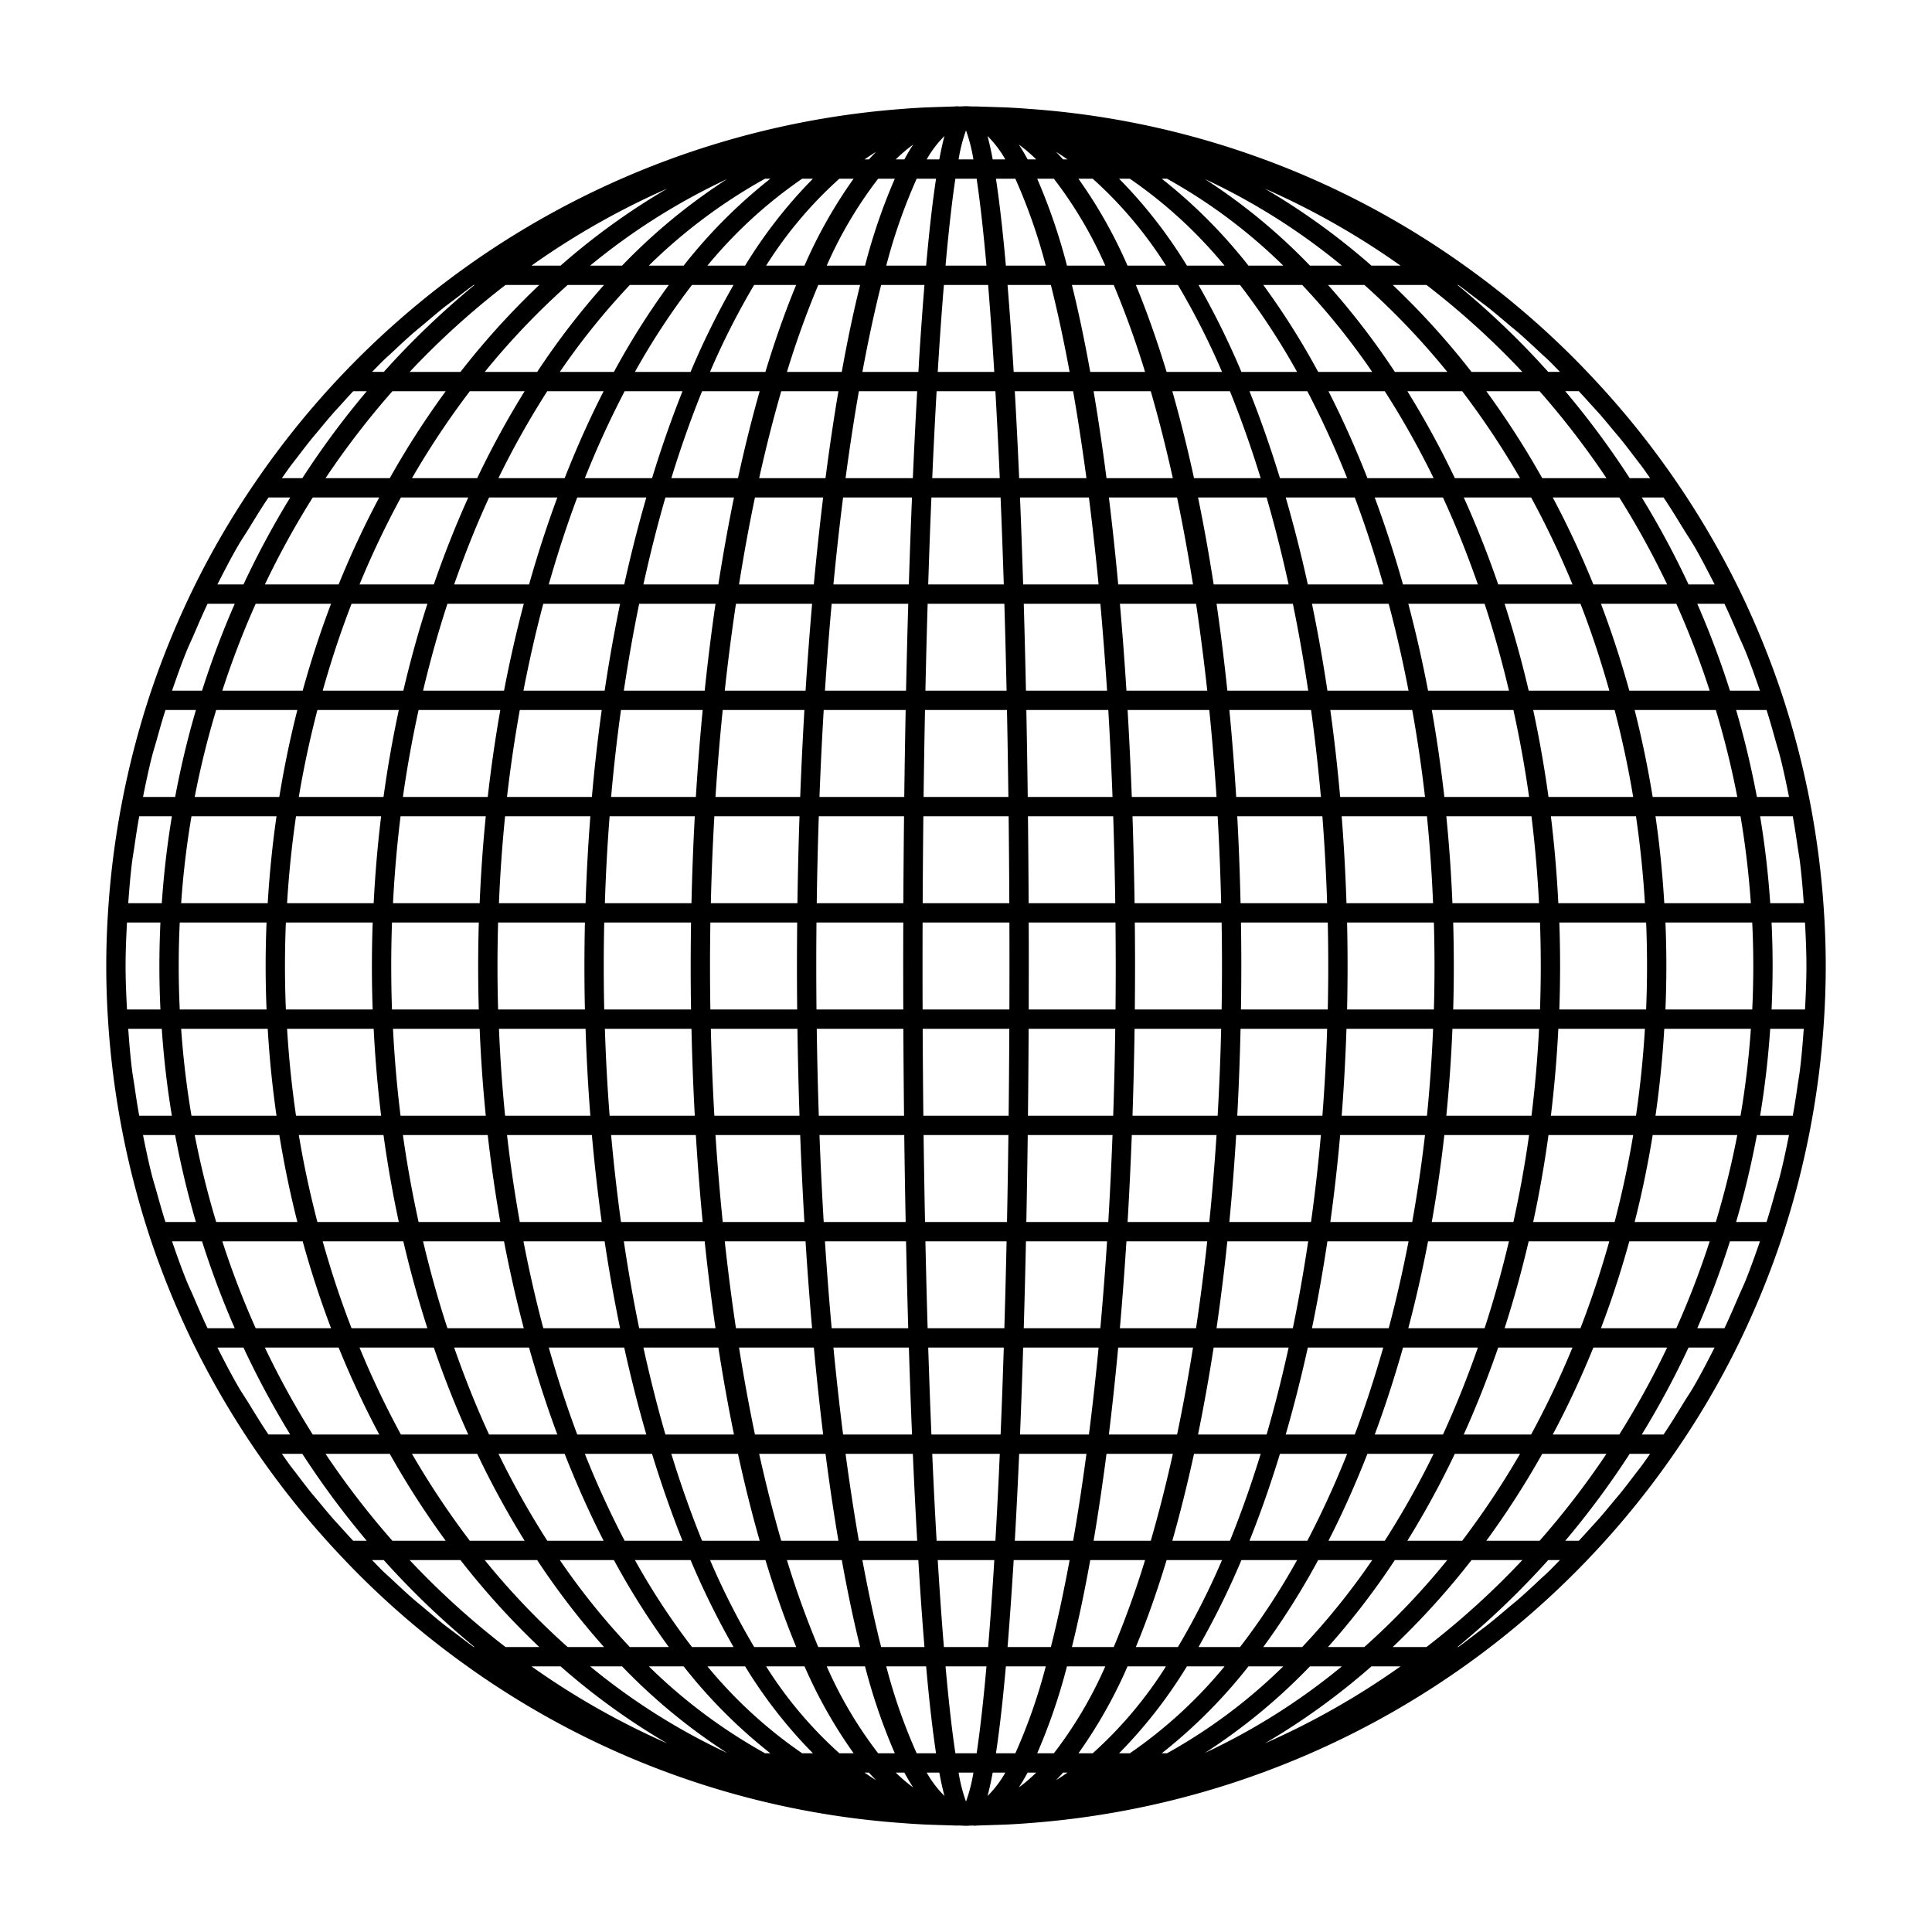 <svg xmlns="http://www.w3.org/2000/svg" viewBox="0 0 100 100" x="0px" y="0px"><title>Artboard 11</title><g data-name="Layer 4"><path d="M94.409,47.215a44.957,44.957,0,0,0-2.124-11.121l-0-.001-0-.001-0-0a44.7,44.7,0,0,0-2.255-5.561,44.683,44.683,0,0,0-7.726-11.124q-.717-.763-1.477-1.494a44.241,44.241,0,0,0-4.885-4.069q-1.208-.871-2.469-1.656a43.833,43.833,0,0,0-7.96-3.907l-.001-0A44.107,44.107,0,0,0,53.212,5.632c-.298-.025-.594-.042-.89-.059-.283-.017-.568-.022-.852-.033l-.962-.03a.548.548,0,0,0-.085.002c-.083-.001-.164-.006-.247-.007a1.95,1.95,0,0,0-.351-0c-.062 0-.124.005-.187.005a.556.556,0,0,0-.192,0l-1.038.033c-.242.01-.484.015-.725.029-.298.017-.596.034-.888.059A44.593,44.593,0,0,0,13.208,24.967a43.629,43.629,0,0,0-3.238,5.564,44.649,44.649,0,0,0-2.255,5.561A45.058,45.058,0,0,0,5.591,47.217C5.531,48.139,5.5,49.075,5.5,50s.031,1.861.091,2.783l0.0.002A45.017,45.017,0,0,0,7.715,63.906l0.0.001 0.0.001 0.0 0a44.7,44.7,0,0,0,2.255,5.561,44.683,44.683,0,0,0,7.726,11.124q.718.763,1.478,1.495a44.253,44.253,0,0,0,4.884,4.068q1.208.871,2.469,1.656a43.833,43.833,0,0,0,7.96,3.907l.001 0A44.107,44.107,0,0,0,46.788,94.368c.297.025.593.042.89.059.283.017.569.022.854.033l.961.03a.567.567,0,0,0,.085-.002c.083.001.164.006.247.007a1.95,1.95,0,0,0,.351 0c.06-0.0.12-.004.18-.005A.666.666,0,0,0,50.46,94.5a.469.469,0,0,0,.093-.01l1.024-.033c.251-.01.502-.016.751-.03.294-.017.588-.034.876-.058A44.593,44.593,0,0,0,86.792,75.033a43.629,43.629,0,0,0,3.238-5.564,44.649,44.649,0,0,0,2.255-5.561,45.009,45.009,0,0,0,2.125-11.125C94.469,51.869,94.5,50.932,94.5,50s-.031-1.869-.091-2.783Zm-1.37,8.999c-.074.515-.152,1.028-.245,1.536H91.103q.367-2.215.523-4.5h1.736c-.051.706-.109,1.412-.195,2.113C93.132,55.649,93.08,55.93,93.038,56.214ZM91.889,61.704c-.144.52-.29,1.039-.453,1.546h-1.576q.646-2.203,1.075-4.5H92.598c-.14.699-.286,1.396-.46,2.081C92.063,61.127,91.97,61.412,91.889,61.704Zm-1.917,5.437c-.231.539-.463,1.078-.716,1.609H87.85a45.917,45.917,0,0,0,1.692-4.5h1.553c-.234.675-.47,1.35-.74,2.019C90.236,66.562,90.097,66.849,89.972,67.141Zm-2.83,5.469c-.338.552-.675,1.106-1.037,1.64H84.979a45.336,45.336,0,0,0,2.419-4.5h1.348c-.344.674-.689,1.348-1.069,2.003C87.508,72.046,87.318,72.323,87.142,72.61Zm-2.5,3.684c-.245.322-.489.644-.742.958-.126.156-.257.307-.385.461-.239.288-.477.577-.722.858-.145.166-.296.326-.443.489-.209.232-.417.464-.63.69h-.702a44.499,44.499,0,0,0,3.334-4.5h1.058c-.15.21-.296.424-.45.632C84.857,76.021,84.747,76.156,84.642,76.294ZM78.638,82.739c-.185.162-.379.315-.567.474-.334.283-.667.568-1.01.841-.218.173-.445.337-.666.506-.303.231-.603.465-.913.689h-.044a43.152,43.152,0,0,0,4.697-4.5h.607c-.2.201-.393.408-.598.606-.135.131-.279.254-.416.383C79.369,82.076,79.01,82.413,78.638,82.739ZM22.938,84.054c-.338-.269-.665-.549-.994-.828-.193-.163-.392-.321-.583-.488-.37-.324-.727-.66-1.085-.996-.139-.131-.284-.256-.422-.388-.205-.197-.398-.404-.598-.605h.607a43.152,43.152,0,0,0,4.697,4.5H24.517c-.299-.216-.59-.443-.884-.667C23.402,84.406,23.166,84.235,22.938,84.054Zm-5.733-5.486c-.24-.275-.473-.558-.706-.839-.133-.16-.269-.316-.4-.478-.256-.318-.504-.645-.752-.971-.101-.133-.206-.263-.306-.397-.154-.208-.3-.422-.451-.633h1.059a44.499,44.499,0,0,0,3.334,4.5H18.28c-.208-.221-.412-.448-.616-.674C17.511,78.907,17.356,78.741,17.205,78.569Zm-4.883-6.816c-.38-.655-.724-1.329-1.069-2.003h1.349a45.336,45.336,0,0,0,2.419,4.5H13.895c-.357-.527-.689-1.073-1.023-1.618C12.691,72.337,12.496,72.053,12.322,71.753ZM7.862,60.833c-.174-.685-.319-1.383-.46-2.083H9.065q.431,2.294,1.075,4.5h-1.576c-.165-.513-.312-1.037-.458-1.562C8.027,61.402,7.936,61.122,7.862,60.833ZM6.959,43.803c.075-.521.154-1.04.248-1.553H8.897q-.367,2.215-.523,4.5H6.638c.051-.707.109-1.414.195-2.114C6.867,44.356,6.919,44.082,6.959,43.803Zm1.146-5.485c.146-.527.294-1.053.46-1.568h1.576q-.646,2.203-1.075,4.5H7.402c.141-.7.286-1.398.46-2.084C7.935,38.879,8.026,38.602,8.105,38.318Zm1.924-5.459c.231-.539.463-1.078.716-1.609H12.15a45.917,45.917,0,0,0-1.692,4.5H8.905c.234-.675.47-1.35.74-2.019C9.764,33.438,9.903,33.151,10.028,32.859Zm2.83-5.469c.338-.552.675-1.106,1.037-1.64h1.126a45.336,45.336,0,0,0-2.419,4.5H11.253c.344-.674.689-1.348,1.069-2.003C12.492,27.954,12.682,27.677,12.858,27.39Zm2.5-3.684c.245-.322.489-.644.742-.958.126-.156.257-.307.385-.461.239-.288.477-.577.722-.858.145-.166.296-.326.443-.489.209-.232.417-.464.63-.69h.702a44.499,44.499,0,0,0-3.334,4.5H14.59c.15-.21.296-.424.45-.632C15.143,23.979,15.253,23.844,15.358,23.706Zm6.005-6.446c.185-.162.379-.315.566-.474.334-.283.667-.568,1.01-.842.218-.173.444-.336.665-.505.303-.232.604-.466.914-.69h.044a43.152,43.152,0,0,0-4.697,4.5h-.607c.201-.201.394-.408.599-.606.136-.131.279-.254.417-.384C20.632,17.923,20.991,17.586,21.363,17.26Zm55.7-1.314c.338.269.664.549.993.827.194.164.393.322.584.488.365.32.717.651,1.07.982.144.135.295.265.437.402.204.197.397.403.597.604H80.135a43.152,43.152,0,0,0-4.697-4.5h.044c.299.216.59.443.883.667C76.598,15.594,76.835,15.765,77.063,15.946Zm5.733,5.485c.24.275.473.558.706.839.133.16.269.316.4.478.256.318.504.645.752.971.101.133.206.263.306.397.154.208.3.422.451.633H84.352a44.499,44.499,0,0,0-3.334-4.5h.702c.208.221.412.448.616.674C82.489,21.093,82.644,21.259,82.795,21.431Zm4.883,6.816c.38.655.724,1.329,1.069,2.003H87.398a45.336,45.336,0,0,0-2.419-4.5h1.126c.357.527.689,1.073,1.023,1.618C87.309,27.663,87.504,27.947,87.678,28.247Zm4.46,10.923c.174.684.319,1.381.459,2.08h-1.663q-.431-2.294-1.075-4.5h1.576c.162.505.307,1.022.451,1.539C91.969,38.584,92.063,38.872,92.139,39.17ZM90.75,50q0,1.132-.054,2.25H86.203q.046-1.118.047-2.25,0-1.132-.047-2.25h4.492Q90.75,48.868,90.75,50ZM10.744,68.75c-.251-.526-.481-1.061-.71-1.596-.127-.296-.268-.588-.389-.886-.27-.668-.506-1.343-.74-2.018h1.553A45.917,45.917,0,0,0,12.15,68.75Zm.763-4.5h4.16q.638,2.309,1.469,4.5H13.235A44.943,44.943,0,0,1,11.507,64.25Zm-4.301-6.5c-.094-.508-.171-1.023-.246-1.54-.041-.283-.093-.562-.129-.848-.086-.7-.144-1.406-.194-2.112H8.373q.156,2.284.523,4.5Zm2.169-4.5h4.482q.135,2.284.455,4.5H9.911Q9.536,55.536,9.376,53.25ZM9.25,50q0-1.132.054-2.25h4.492Q13.751,48.868,13.75,50q0,1.132.047,2.25H9.304Q9.25,51.132,9.25,50ZM89.256,31.25c.251.526.481,1.061.71,1.596.127.296.268.588.389.886.27.668.506,1.343.74,2.018H89.542A45.917,45.917,0,0,0,87.85,31.25Zm-.763,4.5H84.333q-.638-2.309-1.469-4.5h3.901A44.943,44.943,0,0,1,88.493,35.75ZM85.25,50q0,1.132-.047,2.25H80.711q.039-1.118.039-2.25,0-1.132-.039-2.25h4.493Q85.25,48.868,85.25,50Zm-70.5,0q0-1.132.047-2.25h4.493Q19.251,48.868,19.25,50q0,1.132.039,2.25H14.797Q14.75,51.132,14.75,50Zm65,0q0,1.132-.04,2.25h-4.493q.032-1.118.032-2.25,0-1.132-.032-2.25h4.493Q79.75,48.868,79.75,50Zm-59.5,0q0-1.132.04-2.25h4.493Q24.751,48.868,24.75,50q0,1.132.032,2.25h-4.493Q20.25,51.132,20.25,50Zm54,0q0,1.132-.032,2.25h-4.493q.025-1.118.025-2.25,0-1.132-.025-2.25h4.493Q74.25,48.868,74.25,50ZM57.923,90.75a24.698,24.698,0,0,0,3.511-4.5h1.951a23.801,23.801,0,0,1-4.905,4.5Zm4.111-5.5a41.842,41.842,0,0,0,2.222-4.5h2.881a36.503,36.503,0,0,1-2.952,4.5Zm2.639-5.5c.568-1.42,1.094-2.924,1.577-4.5h3.477a48.243,48.243,0,0,1-2.06,4.5Zm-23.152,11a23.801,23.801,0,0,1-4.905-4.5h1.951a24.698,24.698,0,0,0,3.511,4.5Zm-5.705-5.5a36.503,36.503,0,0,1-2.952-4.5h2.881a41.842,41.842,0,0,0,2.222,4.5ZM32.332,79.75a48.243,48.243,0,0,1-2.06-4.5h3.477c.484,1.576,1.01,3.08,1.577,4.5ZM25.75,50q0-1.132.032-2.25h4.493Q30.251,48.868,30.25,50q0,1.132.025,2.25h-4.493Q25.75,51.132,25.75,50ZM42.077,9.25a24.698,24.698,0,0,0-3.511,4.5H36.615a23.801,23.801,0,0,1,4.905-4.5Zm-4.111,5.5a41.842,41.842,0,0,0-2.222,4.5H32.864a36.503,36.503,0,0,1,2.952-4.5Zm-2.639,5.5c-.568,1.42-1.094,2.924-1.577,4.5H30.272a48.243,48.243,0,0,1,2.06-4.5Zm23.152-11a23.801,23.801,0,0,1,4.905,4.5H61.434a24.698,24.698,0,0,0-3.511-4.5Zm5.705,5.5a36.503,36.503,0,0,1,2.952,4.5H64.256a41.842,41.842,0,0,0-2.222-4.5Zm3.484,5.5a48.243,48.243,0,0,1,2.06,4.5H66.25c-.484-1.576-1.01-3.08-1.577-4.5Zm-2.415,4.5H61.802q-.515-2.369-1.123-4.5h2.982Q64.52,22.372,65.253,24.75ZM68.75,50q0,1.132-.025,2.25H64.232q.017-1.117.018-2.25,0-1.133-.018-2.25H68.725Q68.75,48.868,68.75,50Zm-37.5,0q0-1.132.025-2.25h4.493q-.017,1.117-.018,2.25,0,1.133.018,2.25H31.275Q31.25,51.132,31.25,50Zm32,0q0,1.131-.019,2.25H58.738q.011-1.126.012-2.25,0-1.123-.012-2.25h4.493Q63.25,48.869,63.25,50Zm-26.5,0q0-1.131.019-2.25H41.262q-.011,1.126-.012,2.25,0,1.123.012,2.25h-4.493Q36.75,51.131,36.75,50Zm21,0q0,1.136-.011,2.25H53.246q.003-1.12.004-2.25t-.004-2.25h4.492Q57.749,48.865,57.75,50Zm-15.5,0q0-1.136.011-2.25H46.754Q46.75,48.87,46.75,50t.004,2.25H42.261Q42.251,51.135,42.25,50Zm10,0q0,1.135-.004,2.25H47.754Q47.75,51.135,47.75,50q0-1.135.004-2.25h4.493Q52.25,48.865,52.25,50Zm-.008,3.25q-.011,2.296-.035,4.5H47.793q-.025-2.203-.035-4.5Zm-4.484-6.5q.011-2.296.035-4.5H52.207q.025,2.203.035,4.5Zm.047-5.5q.029-2.308.073-4.5h4.243q.044,2.194.073,4.5Zm-1.001,0H42.416q.088-2.308.219-4.5h4.242Q46.833,38.963,46.804,41.25Zm-.011,1q-.025,2.223-.035,4.5H42.275q.031-2.298.106-4.5Zm-.035,11q.01,2.275.035,4.5H42.381q-.074-2.201-.106-4.5Zm.046,5.5q.029,2.287.073,4.5H42.635q-.131-2.19-.219-4.5Zm1.001,0h4.39q-.029,2.308-.073,4.5h-4.243Q47.835,61.056,47.805,58.75Zm5.391,0h4.388q-.088,2.308-.219,4.5H53.123Q53.167,61.037,53.196,58.75Zm.011-1q.025-2.223.035-4.5h4.483q-.031,2.298-.106,4.5Zm.035-11q-.01-2.275-.035-4.5h4.413q.074,2.201.106,4.5Zm-.046-5.5q-.029-2.287-.073-4.5h4.242q.131,2.19.219,4.5Zm-.093-5.5c-.033-1.532-.07-3.036-.113-4.5h3.964q.196,2.175.348,4.5Zm-1.001,0H47.899q.05-2.324.116-4.5h3.971Q52.051,33.429,52.101,35.75Zm-5.204,0H42.699q.151-2.324.348-4.5h3.964C46.967,32.714,46.93,34.218,46.897,35.75Zm-5.202,0H37.513c.168-1.538.361-3.042.58-4.5h3.942Q41.843,33.461,41.696,35.75Zm-.06,1q-.131,2.228-.218,4.5H37.033q.149-2.294.375-4.5Zm-.254,5.5q-.076,2.243-.107,4.5H36.793q.054-2.281.182-4.5Zm-.107,11q.032,2.253.107,4.5h-4.407q-.127-2.217-.182-4.5Zm.143,5.5q.087,2.269.218,4.5H37.408q-.223-2.206-.375-4.5Zm.277,5.5q.145,2.288.339,4.5H38.093c-.219-1.458-.411-2.962-.58-4.5Zm1.003,0h4.199c.033,1.532.07,3.036.113,4.5H43.047Q42.851,66.575,42.699,64.25Zm5.2,0h4.203q-.05,2.324-.116,4.5H48.014Q47.949,66.571,47.899,64.25Zm5.204,0h4.199q-.151,2.324-.348,4.5H52.989C53.033,67.286,53.07,65.782,53.103,64.25Zm5.202,0h4.182c-.168,1.538-.361,3.042-.58,4.5H57.965Q58.157,66.539,58.304,64.25Zm.06-1q.131-2.228.218-4.5h4.386q-.149,2.294-.375,4.5Zm.254-5.5q.076-2.243.107-4.5h4.482q-.054,2.281-.182,4.5Zm.107-11q-.032-2.253-.107-4.5h4.407q.127,2.217.182,4.5Zm-.143-5.5q-.087-2.269-.218-4.5H62.592q.223,2.206.375,4.5Zm-.277-5.5q-.145-2.288-.339-4.5h3.942c.219,1.458.411,2.962.58,4.5Zm-.427-5.5q-.214-2.312-.482-4.5h3.529c.302,1.442.576,2.947.824,4.5Zm-1.015,0H52.958c-.049-1.545-.103-3.05-.163-4.5h3.567Q56.634,27.904,56.862,30.25Zm-4.906,0H48.044q.074-2.347.165-4.5h3.581Q51.88,27.906,51.956,30.25Zm-4.914,0H43.138q.226-2.349.5-4.5h3.567C47.144,27.2,47.09,28.705,47.042,30.25Zm-4.919,0H38.252c.248-1.553.522-3.058.824-4.5h3.529Q42.339,27.937,42.123,30.25Zm-4.941,0h-3.88c.343-1.554.721-3.06,1.139-4.5H37.99Q37.547,27.916,37.182,30.25Zm-.148,1q-.318,2.186-.56,4.5H32.289c.231-1.54.494-3.044.795-4.5Zm-.664,5.5q-.212,2.2-.353,4.5H31.631q.203-2.297.511-4.5Zm-.409,5.5q-.12,2.212-.171,4.5H31.308q.073-2.285.246-4.5Zm-.171,11q.051,2.287.171,4.5H31.554q-.172-2.214-.246-4.5Zm.226,5.5q.141,2.297.353,4.5h-4.227q-.304-2.203-.511-4.5Zm.457,5.5q.243,2.312.56,4.5H33.084c-.301-1.456-.564-2.96-.795-4.5Zm.709,5.5q.362,2.335.808,4.5H34.442c-.418-1.44-.796-2.946-1.139-4.5Zm1.07,0h3.872q.214,2.312.482,4.5H39.076C38.774,72.808,38.5,71.303,38.252,69.75Zm4.886,0h3.904c.049,1.545.103,3.05.163,4.5H43.638Q43.366,72.096,43.138,69.75Zm4.906,0h3.911q-.074,2.347-.165,4.5H48.209Q48.12,72.094,48.044,69.75Zm4.914,0h3.904q-.226,2.349-.5,4.5H52.796C52.856,72.8,52.91,71.295,52.958,69.75Zm4.919,0h3.872c-.248,1.553-.522,3.058-.824,4.5H57.395Q57.661,72.063,57.877,69.75Zm4.941,0h3.88c-.343,1.554-.721,3.06-1.139,4.5H62.01Q62.453,72.084,62.818,69.75Zm.148-1q.318-2.186.56-4.5h4.185c-.231,1.54-.494,3.044-.795,4.5Zm.664-5.5q.212-2.2.353-4.5h4.385q-.203,2.297-.511,4.5Zm.409-5.5q.12-2.212.171-4.5h4.482q-.073,2.285-.246,4.5Zm.171-11q-.051-2.287-.171-4.5H68.446q.172,2.214.246,4.5Zm-.226-5.5q-.141-2.297-.353-4.5h4.227q.304,2.203.511,4.5Zm-.457-5.5q-.243-2.312-.56-4.5h3.95c.301,1.456.564,2.96.795,4.5Zm-.709-5.5q-.362-2.335-.808-4.5h3.548c.418,1.44.796,2.946,1.139,4.5Zm-2.112-5.5H57.272q-.303-2.349-.668-4.5h2.959Q60.178,22.375,60.706,24.75Zm-4.472,0H52.752c-.069-1.565-.144-3.07-.226-4.5h3.018Q55.913,22.362,56.234,24.75Zm-4.486,0H48.252q.105-2.382.227-4.5h3.043Q51.643,22.365,51.748,24.75Zm-4.5,0H43.766q.319-2.384.689-4.5h3.018C47.392,21.68,47.317,23.185,47.248,24.75Zm-4.52,0H39.294q.526-2.371,1.143-4.5h2.959Q43.032,22.399,42.728,24.75Zm-4.53,0H34.747q.732-2.373,1.592-4.5H39.321Q38.715,22.379,38.198,24.75Zm-4.745,1q-.628,2.167-1.144,4.5H28.404c.444-1.554.932-3.06,1.473-4.5Zm-1.358,5.5q-.453,2.188-.8,4.5H27.093c.299-1.54.639-3.044,1.028-4.5Zm-.951,5.5q-.306,2.203-.509,4.5H26.243c.175-1.532.399-3.031.661-4.5Zm-.588,5.5q-.173,2.215-.248,4.5H25.825q.095-2.285.318-4.5Zm-.248,11q.074,2.284.248,4.5h-4.413q-.223-2.214-.318-4.5Zm.327,5.5q.204,2.294.509,4.5h-4.24c-.263-1.469-.486-2.968-.661-4.5Zm.659,5.5q.347,2.309.8,4.5H28.122c-.389-1.456-.73-2.96-1.028-4.5Zm1.014,5.5q.515,2.331,1.144,4.5H29.878c-.541-1.44-1.03-2.946-1.473-4.5Zm2.438,5.5H38.198q.515,2.369,1.123,4.5H36.339Q35.48,77.628,34.747,75.25Zm4.548,0h3.434q.303,2.349.668,4.5H40.437Q39.822,77.625,39.294,75.25Zm4.472,0H47.248c.069,1.565.144,3.07.226,4.5H44.455Q44.087,77.638,43.766,75.25Zm4.486,0h3.496q-.105,2.382-.227,4.5H48.479Q48.357,77.635,48.252,75.25Zm4.5,0H56.234q-.319,2.384-.689,4.5H52.526C52.608,78.32,52.683,76.815,52.752,75.25Zm4.52,0h3.434q-.526,2.371-1.143,4.5H56.604Q56.968,77.601,57.272,75.25Zm4.53,0h3.451q-.732,2.373-1.592,4.5H60.679Q61.285,77.621,61.802,75.25Zm4.745-1q.628-2.167,1.144-4.5h3.904c-.444,1.554-.932,3.06-1.473,4.5Zm1.358-5.5q.453-2.188.8-4.5H72.907c-.299,1.54-.639,3.044-1.028,4.5Zm.951-5.5q.306-2.203.509-4.5H73.757c-.175,1.532-.399,3.031-.661,4.5Zm.588-5.5q.173-2.215.248-4.5h4.484q-.095,2.285-.318,4.5Zm.248-11q-.074-2.284-.248-4.5h4.413q.223,2.214.318,4.5Zm-.327-5.5q-.204-2.294-.509-4.5h4.24c.263,1.469.486,2.968.661,4.5Zm-.659-5.5q-.347-2.309-.8-4.5H71.878c.389,1.456.73,2.96,1.028,4.5Zm-1.014-5.5q-.515-2.331-1.144-4.5h3.575c.541,1.44,1.03,2.946,1.473,4.5Zm3.464-4.5h3.531c.664,1.44,1.263,2.946,1.807,4.5H72.618Q71.96,27.919,71.155,25.75Zm-.379-1c-.619-1.576-1.291-3.08-2.017-4.5h2.916a44.586,44.586,0,0,1,2.527,4.5Zm-2.55-5.5a39.043,39.043,0,0,0-2.841-4.5h2.016a36.801,36.801,0,0,1,3.622,4.5Zm-3.608-5.5a26.71,26.71,0,0,0-4.489-4.5h.273a27.916,27.916,0,0,1,6.018,4.5Zm-9.365-5.5H55.024c-.119-.136-.241-.261-.362-.388C54.861,7.981,55.057,8.117,55.253,8.25Zm1.303,1a21.238,21.238,0,0,1,3.793,4.5H58.36a24.747,24.747,0,0,0-2.542-4.5Zm4.411,5.5a38.875,38.875,0,0,1,2.283,4.5H60.383c-.493-1.624-1.025-3.128-1.592-4.5Zm-1.699,4.5H56.431c-.29-1.611-.606-3.116-.949-4.5H57.647A47.771,47.771,0,0,1,59.268,19.25Zm-3.905,0H52.467c-.008-.13-.015-.265-.023-.394-.096-1.542-.195-2.899-.294-4.106h2.243C54.734,16.101,55.058,17.609,55.363,19.25Zm-3.899,0H48.537q.15-2.465.319-4.5h2.289Q51.312,16.787,51.463,19.25Zm-3.906-.394c-.008.129-.015.264-.023.394H44.637c.305-1.641.629-3.149.97-4.5h2.243C47.751,15.957,47.653,17.314,47.557,18.856Zm-3.987.394H40.732a47.771,47.771,0,0,1,1.621-4.5h2.166C44.176,16.134,43.859,17.639,43.569,19.25Zm-3.953,0H36.75a38.875,38.875,0,0,1,2.283-4.5h2.176C40.641,16.122,40.109,17.626,39.617,19.25Zm.034-5.5A21.238,21.238,0,0,1,43.444,9.25h.738a24.747,24.747,0,0,0-2.542,4.5Zm5.096-5.5c.196-.133.392-.269.591-.388-.121.127-.242.251-.362.388Zm-4.876,1a26.71,26.71,0,0,0-4.489,4.5H33.58a27.916,27.916,0,0,1,6.018-4.5Zm-5.256,5.5a39.043,39.043,0,0,0-2.841,4.5H28.977a36.801,36.801,0,0,1,3.622-4.5Zm-3.374,5.5c-.726,1.42-1.398,2.924-2.017,4.5H25.798a44.586,44.586,0,0,1,2.527-4.5Zm-2.396,5.5q-.803,2.167-1.463,4.5H23.507c.544-1.554,1.144-3.06,1.807-4.5Zm-1.736,5.5q-.579,2.188-1.023,4.5H21.898c.366-1.54.784-3.044,1.262-4.5Zm-1.216,5.5q-.391,2.203-.65,4.5H20.855c.215-1.532.489-3.031.811-4.5Zm-.752,5.5q-.222,2.215-.317,4.5H20.342q.116-2.285.391-4.5Zm-.317,11q.094,2.284.317,4.5H20.732q-.274-2.214-.391-4.5Zm.418,5.5q.261,2.294.65,4.5H21.666c-.322-1.469-.596-2.968-.811-4.5Zm.843,5.5q.444,2.309,1.023,4.5H23.16c-.478-1.456-.896-2.96-1.262-4.5Zm1.296,5.5q.658,2.331,1.463,4.5H25.314c-.664-1.44-1.263-2.946-1.807-4.5Zm1.843,5.5c.619,1.576,1.291,3.08,2.017,4.5h-2.916a44.586,44.586,0,0,1-2.527-4.5Zm2.55,5.5a39.043,39.043,0,0,0,2.841,4.5H32.599a36.801,36.801,0,0,1-3.622-4.5Zm3.608,5.5a26.71,26.71,0,0,0,4.489,4.5h-.273a27.916,27.916,0,0,1-6.018-4.5Zm9.365,5.5H44.976c.119.136.241.261.362.388C45.139,92.019,44.943,91.883,44.747,91.75Zm-1.303-1a21.238,21.238,0,0,1-3.793-4.5h1.989a24.747,24.747,0,0,0,2.542,4.5Zm-4.411-5.5a38.875,38.875,0,0,1-2.283-4.5h2.867c.493,1.624,1.025,3.128,1.592,4.5Zm1.699-4.5h2.837c.29,1.611.606,3.116.949,4.5H42.353A47.771,47.771,0,0,1,40.732,80.75Zm3.905,0H47.533c.008.13.015.265.023.394.096,1.542.195,2.899.294,4.106h-2.243C45.266,83.899,44.942,82.391,44.637,80.75Zm3.899,0h2.926q-.15,2.465-.319,4.5H48.856Q48.688,83.213,48.537,80.75Zm3.906.394c.008-.129.015-.264.023-.394h2.896c-.305,1.641-.629,3.149-.97,4.5h-2.243C52.249,84.043,52.347,82.686,52.443,81.144Zm3.987-.394H59.268a47.771,47.771,0,0,1-1.621,4.5H55.482C55.824,83.866,56.141,82.361,56.431,80.75Zm3.953,0h2.867a38.875,38.875,0,0,1-2.283,4.5H58.791C59.359,83.878,59.891,82.374,60.383,80.75Zm-.034,5.5a21.238,21.238,0,0,1-3.793,4.5h-.738a24.747,24.747,0,0,0,2.542-4.5Zm-5.096,5.5c-.196.133-.392.269-.591.388.121-.127.242-.251.362-.388Zm4.876-1a26.71,26.71,0,0,0,4.489-4.5h1.802a27.916,27.916,0,0,1-6.018,4.5Zm5.256-5.5a39.043,39.043,0,0,0,2.841-4.5h2.797a36.801,36.801,0,0,1-3.622,4.5Zm3.374-5.5c.726-1.42,1.398-2.924,2.017-4.5H74.202a44.586,44.586,0,0,1-2.527,4.5Zm2.396-5.5q.803-2.167,1.463-4.5h3.875c-.544,1.554-1.144,3.06-1.807,4.5Zm1.736-5.5q.579-2.188,1.023-4.5h4.188c-.366,1.54-.784,3.044-1.262,4.5Zm1.216-5.5q.391-2.203.65-4.5H79.145c-.215,1.532-.489,3.031-.811,4.5Zm.752-5.5q.222-2.215.317-4.5h4.483q-.116,2.285-.391,4.5Zm.317-11q-.094-2.284-.317-4.5H79.268q.274,2.214.391,4.5Zm-.418-5.5q-.261-2.294-.65-4.5H78.334c.322,1.469.596,2.968.811,4.5Zm-.843-5.5q-.444-2.309-1.023-4.5h3.949c.478,1.456.896,2.96,1.262,4.5Zm3.963-4.5h3.925c.566,1.456,1.061,2.96,1.495,4.5h-4.174Q78.583,33.441,77.877,31.25Zm-.333-1q-.801-2.331-1.782-4.5h3.487a46.795,46.795,0,0,1,2.141,4.5Zm-2.244-5.5a46.32,46.32,0,0,0-2.456-4.5h2.837a43.239,43.239,0,0,1,2.994,4.5Zm-3.105-5.5a38.925,38.925,0,0,0-3.459-4.5h1.882a38.754,38.754,0,0,1,4.291,4.5Zm-4.394-5.5a30.346,30.346,0,0,0-5.437-4.481A33.287,33.287,0,0,1,69.456,13.75ZM53.635,8.25h-.445q-.224-.413-.456-.768A8.084,8.084,0,0,1,53.635,8.25Zm.912,1a21.583,21.583,0,0,1,2.662,4.5H55.226A30.38,30.38,0,0,0,53.685,9.25Zm-.419,4.5H52.064c-.17-1.904-.342-3.374-.514-4.5H52.553A28.705,28.705,0,0,1,54.128,13.75Zm-3.07,0H48.941c.162-1.817.333-3.329.509-4.5h1.1C50.726,10.421,50.897,11.933,51.059,13.75Zm-3.123,0H45.872A28.705,28.705,0,0,1,47.447,9.25h1.003C48.278,10.376,48.106,11.846,47.936,13.75Zm-3.162,0H42.791a21.583,21.583,0,0,1,2.662-4.5H46.315A30.38,30.38,0,0,0,44.774,13.75ZM46.365,8.25a8.084,8.084,0,0,1,.901-.768q-.232.355-.456.768Zm-14.167,5.5h-1.654A33.287,33.287,0,0,1,37.635,9.269,30.346,30.346,0,0,0,32.198,13.75Zm-.934,1a38.925,38.925,0,0,0-3.459,4.5H25.091a38.754,38.754,0,0,1,4.291-4.5Zm-4.109,5.5a46.32,46.32,0,0,0-2.456,4.5H21.324a43.239,43.239,0,0,1,2.994-4.5Zm-2.918,5.5q-.977,2.167-1.782,4.5h-3.846a46.795,46.795,0,0,1,2.141-4.5Zm-2.114,5.5q-.706,2.188-1.246,4.5h-4.174c.434-1.54.929-3.044,1.495-4.5Zm-1.48,5.5q-.476,2.203-.792,4.5H15.467c.254-1.532.58-3.031.961-4.5Zm-.916,5.5q-.27,2.215-.386,4.5H14.859q.138-2.285.463-4.5Zm-.386,11q.115,2.284.386,4.5h-4.405q-.324-2.214-.463-4.5Zm.509,5.5q.317,2.294.792,4.5H16.428c-.382-1.469-.707-2.968-.961-4.5Zm1.026,5.5q.541,2.309,1.246,4.5h-3.925c-.566-1.456-1.061-2.96-1.495-4.5Zm1.579,5.5q.801,2.331,1.782,4.5H20.75a46.795,46.795,0,0,1-2.141-4.5Zm2.244,5.5a46.32,46.32,0,0,0,2.456,4.5H24.318a43.239,43.239,0,0,1-2.994-4.5Zm3.105,5.5a38.925,38.925,0,0,0,3.459,4.5h-1.882a38.754,38.754,0,0,1-4.291-4.5Zm4.394,5.5a30.346,30.346,0,0,0,5.437,4.481A33.287,33.287,0,0,1,30.544,86.25ZM46.365,91.75h.445q.224.413.456.768A8.084,8.084,0,0,1,46.365,91.75Zm-.912-1a21.583,21.583,0,0,1-2.662-4.5h1.983a30.38,30.38,0,0,0,1.541,4.5Zm.419-4.5h2.064c.17,1.904.342,3.374.514,4.5H47.447A28.705,28.705,0,0,1,45.872,86.25Zm3.07,0h2.118c-.162,1.817-.333,3.329-.509,4.5h-1.1C49.274,89.579,49.103,88.067,48.941,86.25Zm3.123,0h2.064a28.705,28.705,0,0,1-1.575,4.5H51.55C51.722,89.624,51.894,88.154,52.064,86.25Zm3.162,0h1.983a21.583,21.583,0,0,1-2.662,4.5H53.685A30.38,30.38,0,0,0,55.226,86.25ZM53.635,91.75a8.084,8.084,0,0,1-.901.768q.232-.355.456-.768Zm14.167-5.5h1.654A33.287,33.287,0,0,1,62.365,90.731,30.346,30.346,0,0,0,67.802,86.25Zm.934-1a38.925,38.925,0,0,0,3.459-4.5h2.714a38.754,38.754,0,0,1-4.291,4.5Zm4.109-5.5a46.32,46.32,0,0,0,2.456-4.5h3.375a43.239,43.239,0,0,1-2.994,4.5Zm2.918-5.5q.977-2.167,1.782-4.5h3.846a46.795,46.795,0,0,1-2.141,4.5Zm2.114-5.5q.706-2.188,1.246-4.5h4.174c-.434,1.54-.929,3.044-1.495,4.5Zm1.48-5.5q.476-2.203.792-4.5h4.384c-.254,1.532-.58,3.031-.961,4.5Zm.916-5.5q.27-2.215.386-4.5H85.141q-.138,2.285-.463,4.5Zm.386-11q-.115-2.284-.386-4.5h4.405q.324,2.214.463,4.5Zm-.509-5.5q-.317-2.294-.792-4.5h4.214c.382,1.469.707,2.968.961,4.5Zm4.459-4.5h4.202a45.45,45.45,0,0,1,1.111,4.5H85.542Q85.168,38.956,84.609,36.75Zm-2.137-6.5a47.931,47.931,0,0,0-2.101-4.5h3.443a44.31,44.31,0,0,1,2.476,4.5Zm-2.645-5.5a44.692,44.692,0,0,0-2.895-4.5h2.758a43.351,43.351,0,0,1,3.461,4.5Zm-3.661-5.5a40.444,40.444,0,0,0-4.078-4.5h1.748a41.894,41.894,0,0,1,4.961,4.5ZM70.986,13.75a35.513,35.513,0,0,0-5.522-3.988A39.891,39.891,0,0,1,72.492,13.75ZM51.114,7.04a5.497,5.497,0,0,1,.92,1.21H51.382C51.292,7.765,51.202,7.369,51.114,7.04ZM49.617,8.25A8.392,8.392,0,0,1,50,6.75a8.392,8.392,0,0,1,.383,1.5Zm-.999,0h-.652a5.497,5.497,0,0,1,.92-1.21C48.798,7.369,48.708,7.765,48.618,8.25ZM34.536,9.762A35.513,35.513,0,0,0,29.014,13.75H27.508A39.891,39.891,0,0,1,34.536,9.762ZM27.913,14.75a40.444,40.444,0,0,0-4.078,4.5H21.204a41.894,41.894,0,0,1,4.961-4.5Zm-4.844,5.5a44.692,44.692,0,0,0-2.895,4.5H16.849a43.351,43.351,0,0,1,3.461-4.5Zm-3.44,5.5a47.931,47.931,0,0,0-2.101,4.5H13.711a44.31,44.31,0,0,1,2.476-4.5Zm-2.493,5.5q-.832,2.188-1.469,4.5H11.507a44.943,44.943,0,0,1,1.728-4.5Zm-1.745,5.5q-.561,2.203-.934,4.5H10.078a45.45,45.45,0,0,1,1.111-4.5Zm-1.079,5.5q-.318,2.215-.455,4.5H9.376q.159-2.285.535-4.5Zm.146,16.5q.374,2.294.934,4.5h-4.202a45.45,45.45,0,0,1-1.111-4.5Zm3.071,11a47.931,47.931,0,0,0,2.101,4.5H16.186a44.31,44.31,0,0,1-2.476-4.5Zm2.645,5.5a44.692,44.692,0,0,0,2.895,4.5H20.31a43.351,43.351,0,0,1-3.461-4.5Zm3.661,5.5a40.444,40.444,0,0,0,4.078,4.5H26.165a41.894,41.894,0,0,1-4.961-4.5Zm5.18,5.5a35.513,35.513,0,0,0,5.522,3.988A39.891,39.891,0,0,1,27.508,86.25Zm19.872,6.71a5.497,5.497,0,0,1-.92-1.21h.652C48.708,92.235,48.798,92.631,48.886,92.96Zm1.497-1.21A8.392,8.392,0,0,1,50,93.25a8.392,8.392,0,0,1-.383-1.5Zm.999,0h.652a5.497,5.497,0,0,1-.92,1.21C51.202,92.631,51.292,92.235,51.382,91.75Zm14.082-1.512A35.513,35.513,0,0,0,70.986,86.25h1.506A39.891,39.891,0,0,1,65.464,90.238ZM72.087,85.25a40.444,40.444,0,0,0,4.078-4.5H78.796a41.894,41.894,0,0,1-4.961,4.5Zm4.844-5.5a44.692,44.692,0,0,0,2.895-4.5h3.324a43.351,43.351,0,0,1-3.461,4.5Zm3.44-5.5a47.931,47.931,0,0,0,2.101-4.5h3.818a44.31,44.31,0,0,1-2.476,4.5Zm2.493-5.5q.832-2.188,1.469-4.5h4.16a44.943,44.943,0,0,1-1.728,4.5Zm1.745-5.5q.561-2.203.934-4.5h4.379a45.45,45.45,0,0,1-1.111,4.5Zm1.079-5.5q.318-2.215.455-4.5h4.482q-.159,2.285-.535,4.5Zm.455-11q-.135-2.284-.455-4.5h4.401q.375,2.214.535,4.5Zm4.96-4.5h1.691c.092.501.168,1.009.242,1.518.042.291.096.578.132.871.086.699.144,1.405.194,2.111H91.627Q91.471,44.466,91.103,42.25Zm-84.53,5.5h1.73Q8.251,48.868,8.25,50q0,1.132.054,2.25h-1.73C6.533,51.501,6.5,50.748,6.5,50,6.5,49.253,6.533,48.5,6.573,47.75Zm86.853,4.5h-1.73q.052-1.118.054-2.25,0-1.132-.054-2.25h1.73C93.467,48.495,93.5,49.246,93.5,50,93.5,50.753,93.467,51.504,93.427,52.25Z"/></g></svg>